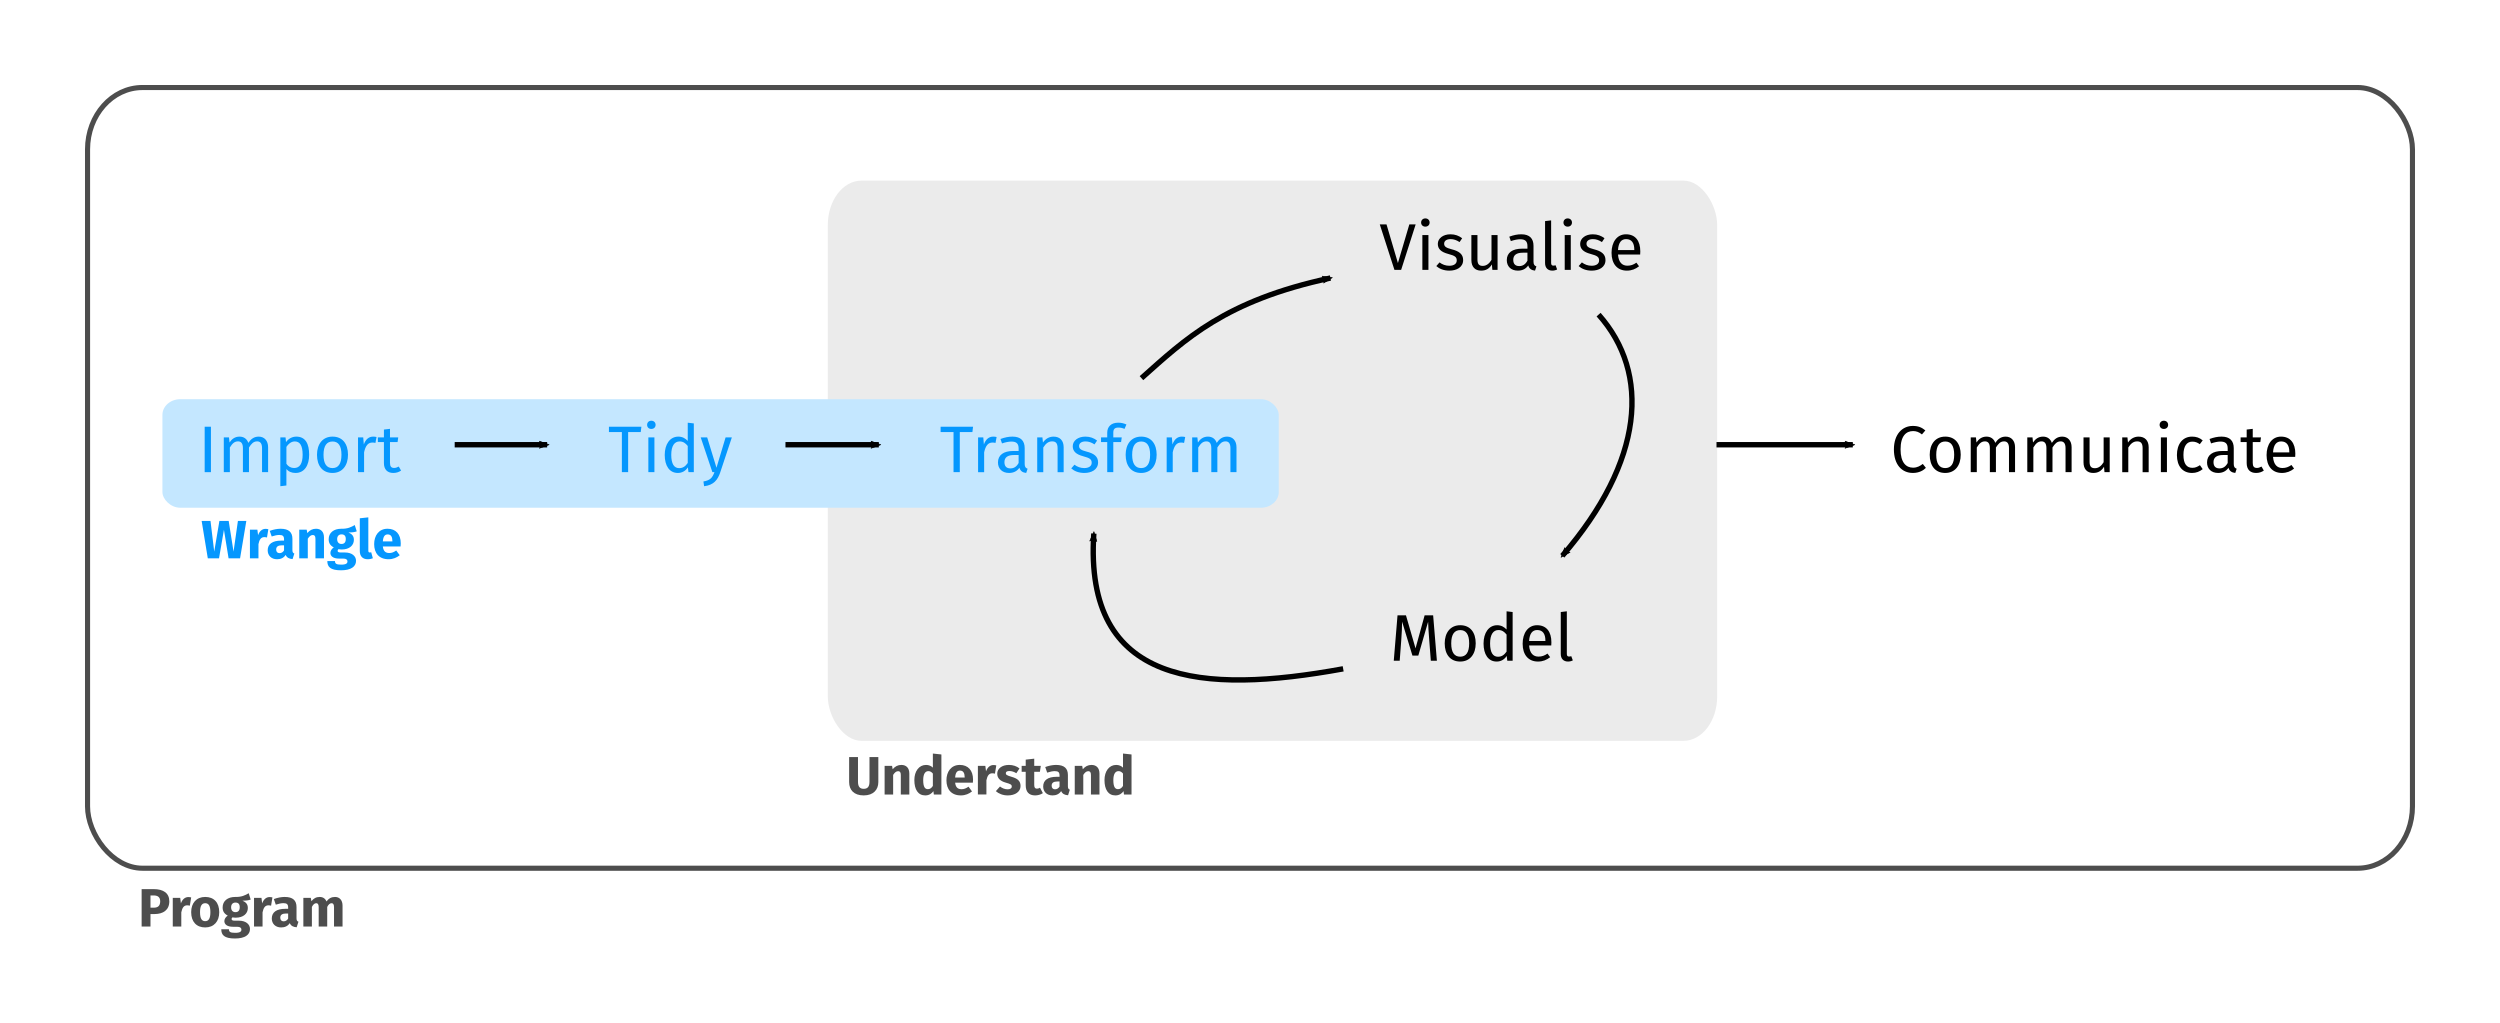 <?xml version="1.0" encoding="UTF-8" standalone="no"?>
<svg
   xmlns:dc="http://purl.org/dc/elements/1.1/"
   xmlns:cc="http://creativecommons.org/ns#"
   xmlns:rdf="http://www.w3.org/1999/02/22-rdf-syntax-ns#"
   xmlns:svg="http://www.w3.org/2000/svg"
   xmlns="http://www.w3.org/2000/svg"
   viewBox="0 0 555.929 227.427"
   height="60.173mm"
   width="147.09mm"
   id="svg2"
   version="1.1">
  <defs
     id="defs6">
    <marker
       style="overflow:visible"
       id="marker8276"
       refX="0"
       refY="0"
       orient="auto">
      <path
         transform="scale(-0.6)"
         d="M 8.719,4.034 -2.207,0.016 8.719,-4.002 c -1.745,2.372 -1.735,5.617 -6e-7,8.035 z"
         style="fill:#000000;fill-opacity:1;fill-rule:evenodd;stroke:#000000;stroke-width:0.625;stroke-linejoin:round;stroke-opacity:1"
         id="path8274" />
    </marker>
    <marker
       style="overflow:visible"
       id="marker7064"
       refX="0"
       refY="0"
       orient="auto">
      <path
         transform="scale(-0.6)"
         d="M 8.719,4.034 -2.207,0.016 8.719,-4.002 c -1.745,2.372 -1.735,5.617 -6e-7,8.035 z"
         style="fill:#000000;fill-opacity:1;fill-rule:evenodd;stroke:#000000;stroke-width:0.625;stroke-linejoin:round;stroke-opacity:1"
         id="path7062" />
    </marker>
    <marker
       style="overflow:visible"
       id="marker5888"
       refX="0"
       refY="0"
       orient="auto">
      <path
         transform="scale(-0.6)"
         d="M 8.719,4.034 -2.207,0.016 8.719,-4.002 c -1.745,2.372 -1.735,5.617 -6e-7,8.035 z"
         style="fill:#000000;fill-opacity:1;fill-rule:evenodd;stroke:#000000;stroke-width:0.625;stroke-linejoin:round;stroke-opacity:1"
         id="path5886" />
    </marker>
    <marker
       style="overflow:visible"
       id="marker5845"
       refX="0"
       refY="0"
       orient="auto">
      <path
         transform="scale(-0.6)"
         d="M 8.719,4.034 -2.207,0.016 8.719,-4.002 c -1.745,2.372 -1.735,5.617 -6e-7,8.035 z"
         style="fill:#000000;fill-opacity:1;fill-rule:evenodd;stroke:#000000;stroke-width:0.625;stroke-linejoin:round;stroke-opacity:1"
         id="path5843" />
    </marker>
    <marker
       style="overflow:visible"
       id="marker5115"
       refX="0"
       refY="0"
       orient="auto">
      <path
         transform="scale(-0.6)"
         d="M 8.719,4.034 -2.207,0.016 8.719,-4.002 c -1.745,2.372 -1.735,5.617 -6e-7,8.035 z"
         style="fill:#000000;fill-opacity:1;fill-rule:evenodd;stroke:#000000;stroke-width:0.625;stroke-linejoin:round;stroke-opacity:1"
         id="path5113" />
    </marker>
    <marker
       orient="auto"
       refY="0"
       refX="0"
       id="marker4863"
       style="overflow:visible">
      <path
         id="path4861"
         style="fill:#000000;fill-opacity:1;fill-rule:evenodd;stroke:#000000;stroke-width:0.625;stroke-linejoin:round;stroke-opacity:1"
         d="M 8.719,4.034 -2.207,0.016 8.719,-4.002 c -1.745,2.372 -1.735,5.617 -6e-7,8.035 z"
         transform="scale(-0.6)" />
    </marker>
    <marker
       style="overflow:visible"
       id="Arrow2Mend"
       refX="0"
       refY="0"
       orient="auto">
      <path
         transform="scale(-0.6)"
         d="M 8.719,4.034 -2.207,0.016 8.719,-4.002 c -1.745,2.372 -1.735,5.617 -6e-7,8.035 z"
         style="fill:#000000;fill-opacity:1;fill-rule:evenodd;stroke:#000000;stroke-width:0.625;stroke-linejoin:round;stroke-opacity:1"
         id="path4604" />
    </marker>
  </defs>
  <rect
     style="fill:#ebebeb;fill-opacity:1;stroke:none;stroke-width:0.594;stroke-miterlimit:4;stroke-dasharray:none;paint-order:stroke markers fill"
     id="rect4539"
     width="197.771"
     height="124.58"
     x="184.08"
     y="40.164"
     rx="7.498"
     ry="9.871" />
  <rect
     style="fill:#c4e7ff;fill-opacity:1;stroke:none;stroke-width:0.293;stroke-miterlimit:4;stroke-dasharray:none;paint-order:stroke markers fill"
     id="rect894"
     width="248.241"
     height="24.138"
     x="36.116"
     y="88.77"
     rx="3.971"
     ry="3.488" />
  <rect
     ry="13.756"
     rx="12.201"
     y="19.465"
     x="19.465"
     height="173.605"
     width="517"
     id="rect4537"
     style="fill:none;fill-opacity:1;stroke:#4d4d4d;stroke-width:1.134;stroke-miterlimit:4;stroke-dasharray:none;paint-order:stroke markers fill" />
  <g
     id="text4571"
     style="font-style:normal;font-weight:normal;font-size:40px;line-height:1.25;font-family:sans-serif;letter-spacing:0px;word-spacing:0px;fill:#4d4d4d;fill-opacity:1;stroke:none"
     aria-label="Program">
    <path
       id="path48"
       style="font-style:normal;font-variant:normal;font-weight:bold;font-stretch:normal;font-size:12px;font-family:'Fira Sans';-inkscape-font-specification:'Fira Sans Bold';fill:#4d4d4d"
       d="m 34.18,197.717 h -2.688 v 8.316 h 1.968 v -2.772 h 0.9 c 1.92,0 3.288,-0.9 3.288,-2.832 0,-1.824 -1.32,-2.712 -3.468,-2.712 z m 0.012,4.128 h -0.732 v -2.724 h 0.696 c 0.972,0 1.464,0.42 1.464,1.308 0,1.044 -0.54,1.416 -1.428,1.416 z" />
    <path
       id="path50"
       style="font-style:normal;font-variant:normal;font-weight:bold;font-stretch:normal;font-size:12px;font-family:'Fira Sans';-inkscape-font-specification:'Fira Sans Bold';fill:#4d4d4d"
       d="m 41.873,199.481 c -0.732,0 -1.356,0.528 -1.644,1.416 l -0.156,-1.236 h -1.656 v 6.372 h 1.896 v -3.156 c 0.204,-0.972 0.528,-1.56 1.32,-1.56 0.216,0 0.372,0.036 0.576,0.084 l 0.3,-1.836 c -0.204,-0.06 -0.396,-0.084 -0.636,-0.084 z" />
    <path
       id="path52"
       style="font-style:normal;font-variant:normal;font-weight:bold;font-stretch:normal;font-size:12px;font-family:'Fira Sans';-inkscape-font-specification:'Fira Sans Bold';fill:#4d4d4d"
       d="m 45.63,199.457 c -1.944,0 -3.12,1.344 -3.12,3.384 0,2.148 1.188,3.396 3.12,3.396 1.944,0 3.12,-1.344 3.12,-3.384 0,-2.148 -1.176,-3.396 -3.12,-3.396 z m 0,1.392 c 0.768,0 1.152,0.588 1.152,2.004 0,1.38 -0.384,1.992 -1.152,1.992 -0.768,0 -1.152,-0.588 -1.152,-2.004 0,-1.38 0.384,-1.992 1.152,-1.992 z" />
    <path
       id="path54"
       style="font-style:normal;font-variant:normal;font-weight:bold;font-stretch:normal;font-size:12px;font-family:'Fira Sans';-inkscape-font-specification:'Fira Sans Bold';fill:#4d4d4d"
       d="m 55.302,198.629 c -0.768,0.456 -1.584,0.864 -3,0.828 -1.668,0 -2.796,0.888 -2.796,2.328 0,0.828 0.324,1.392 1.14,1.824 -0.456,0.288 -0.756,0.756 -0.756,1.224 0,0.684 0.564,1.26 1.956,1.26 h 0.924 c 0.636,0 0.912,0.252 0.912,0.624 0,0.408 -0.264,0.72 -1.38,0.72 -1.152,0 -1.392,-0.24 -1.392,-0.792 h -1.704 c 0,1.26 0.636,2.052 3.048,2.052 2.184,0 3.336,-0.804 3.336,-2.112 0,-1.068 -0.948,-1.848 -2.436,-1.848 h -0.96 c -0.612,0 -0.696,-0.192 -0.696,-0.384 0,-0.144 0.072,-0.288 0.204,-0.36 0.228,0.048 0.468,0.072 0.732,0.072 1.656,0 2.676,-0.9 2.676,-2.136 0,-0.828 -0.396,-1.296 -1.2,-1.644 0.804,0 1.392,-0.072 1.836,-0.252 z m -2.952,2.076 c 0.636,0 0.96,0.324 0.96,1.032 0,0.732 -0.336,1.104 -0.96,1.104 -0.576,0 -0.96,-0.384 -0.96,-1.08 0,-0.66 0.372,-1.056 0.96,-1.056 z" />
    <path
       id="path56"
       style="font-style:normal;font-variant:normal;font-weight:bold;font-stretch:normal;font-size:12px;font-family:'Fira Sans';-inkscape-font-specification:'Fira Sans Bold';fill:#4d4d4d"
       d="m 59.943,199.481 c -0.732,0 -1.356,0.528 -1.644,1.416 l -0.156,-1.236 h -1.656 v 6.372 h 1.896 v -3.156 c 0.204,-0.972 0.528,-1.56 1.32,-1.56 0.216,0 0.372,0.036 0.576,0.084 l 0.3,-1.836 c -0.204,-0.06 -0.396,-0.084 -0.636,-0.084 z" />
    <path
       id="path58"
       style="font-style:normal;font-variant:normal;font-weight:bold;font-stretch:normal;font-size:12px;font-family:'Fira Sans';-inkscape-font-specification:'Fira Sans Bold';fill:#4d4d4d"
       d="m 65.934,204.185 v -2.472 c 0,-1.476 -0.792,-2.256 -2.64,-2.256 -0.72,0 -1.596,0.168 -2.4,0.468 l 0.432,1.248 c 0.636,-0.216 1.26,-0.336 1.668,-0.336 0.78,0 1.08,0.228 1.08,0.984 v 0.276 h -0.648 c -1.932,0 -2.988,0.756 -2.988,2.148 0,1.164 0.804,1.992 2.076,1.992 0.756,0 1.464,-0.252 1.92,-0.96 0.288,0.636 0.78,0.864 1.536,0.924 l 0.396,-1.236 c -0.3,-0.108 -0.432,-0.288 -0.432,-0.78 z m -2.868,0.696 c -0.468,0 -0.744,-0.3 -0.744,-0.804 0,-0.636 0.42,-0.936 1.284,-0.936 h 0.468 v 1.128 c -0.228,0.384 -0.564,0.612 -1.008,0.612 z" />
    <path
       id="path60"
       style="font-style:normal;font-variant:normal;font-weight:bold;font-stretch:normal;font-size:12px;font-family:'Fira Sans';-inkscape-font-specification:'Fira Sans Bold';fill:#4d4d4d"
       d="m 74.5,199.457 c -0.816,0 -1.404,0.336 -1.908,1.008 -0.24,-0.648 -0.792,-1.008 -1.5,-1.008 -0.78,0 -1.356,0.324 -1.848,0.948 l -0.132,-0.744 h -1.656 v 6.372 h 1.896 v -4.356 c 0.276,-0.528 0.576,-0.828 0.972,-0.828 0.288,0 0.54,0.18 0.54,0.852 v 4.332 h 1.896 v -4.356 c 0.276,-0.528 0.564,-0.828 0.972,-0.828 0.288,0 0.54,0.18 0.54,0.852 v 4.332 h 1.896 v -4.656 c 0,-1.212 -0.684,-1.92 -1.668,-1.92 z" />
  </g>
  <path
     id="path5111"
     d="m 381.703,98.897 h 30.311"
     style="fill:none;stroke:#000000;stroke-width:1.2;stroke-linecap:butt;stroke-linejoin:miter;stroke-miterlimit:4;stroke-dasharray:none;stroke-opacity:1;marker-end:url(#marker5115)" />
  <g
     id="text4555"
     style="font-style:normal;font-weight:normal;font-size:40px;line-height:1.25;font-family:sans-serif;letter-spacing:0px;word-spacing:0px;fill:#000000;fill-opacity:1;stroke:none"
     aria-label="Visualise">
    <path
       id="path63"
       style="font-style:normal;font-variant:normal;font-weight:normal;font-stretch:normal;font-size:14.667px;font-family:'Fira Sans';-inkscape-font-specification:'Fira Sans'"
       d="m 314.804,49.902 h -1.408 l -2.537,8.595 -2.537,-8.595 h -1.496 l 3.256,10.105 h 1.496 z" />
    <path
       id="path65"
       style="font-style:normal;font-variant:normal;font-weight:normal;font-stretch:normal;font-size:14.667px;font-family:'Fira Sans';-inkscape-font-specification:'Fira Sans'"
       d="m 316.955,48.567 c -0.557,0 -0.939,0.396 -0.939,0.924 0,0.513 0.381,0.909 0.939,0.909 0.572,0 0.953,-0.396 0.953,-0.909 0,-0.528 -0.381,-0.924 -0.953,-0.924 z m 0.689,3.711 h -1.349 v 7.729 h 1.349 z" />
    <path
       id="path67"
       style="font-style:normal;font-variant:normal;font-weight:normal;font-stretch:normal;font-size:14.667px;font-family:'Fira Sans';-inkscape-font-specification:'Fira Sans'"
       d="m 322.517,52.102 c -1.599,0 -2.787,0.895 -2.787,2.127 0,1.085 0.66,1.804 2.332,2.244 1.496,0.396 1.877,0.689 1.877,1.452 0,0.733 -0.645,1.173 -1.657,1.173 -0.836,0 -1.555,-0.279 -2.171,-0.748 l -0.719,0.821 c 0.675,0.587 1.613,1.012 2.919,1.012 1.569,0 3.051,-0.733 3.051,-2.347 0,-1.349 -0.939,-1.995 -2.567,-2.405 -1.247,-0.323 -1.657,-0.616 -1.657,-1.247 0,-0.616 0.543,-1.012 1.423,-1.012 0.719,0 1.32,0.22 2.009,0.66 l 0.572,-0.851 c -0.733,-0.557 -1.54,-0.88 -2.625,-0.88 z" />
    <path
       id="path69"
       style="font-style:normal;font-variant:normal;font-weight:normal;font-stretch:normal;font-size:14.667px;font-family:'Fira Sans';-inkscape-font-specification:'Fira Sans'"
       d="m 333.016,52.278 h -1.349 v 5.515 c -0.469,0.777 -1.1,1.335 -1.936,1.335 -0.836,0 -1.188,-0.396 -1.188,-1.452 v -5.397 h -1.349 v 5.544 c 0,1.511 0.807,2.361 2.156,2.361 1.1,0 1.819,-0.44 2.405,-1.379 l 0.103,1.203 h 1.159 z" />
    <path
       id="path71"
       style="font-style:normal;font-variant:normal;font-weight:normal;font-stretch:normal;font-size:14.667px;font-family:'Fira Sans';-inkscape-font-specification:'Fira Sans'"
       d="m 341.009,58.203 v -3.535 c 0,-1.613 -0.851,-2.567 -2.713,-2.567 -0.865,0 -1.716,0.176 -2.669,0.528 l 0.337,0.983 c 0.792,-0.264 1.511,-0.411 2.083,-0.411 1.071,0 1.613,0.411 1.613,1.525 v 0.572 h -1.188 c -2.156,0 -3.403,0.895 -3.403,2.552 0,1.379 0.924,2.332 2.464,2.332 0.939,0 1.76,-0.352 2.303,-1.159 0.235,0.763 0.733,1.071 1.511,1.159 l 0.308,-0.939 c -0.396,-0.147 -0.645,-0.367 -0.645,-1.041 z m -3.168,0.968 c -0.88,0 -1.335,-0.484 -1.335,-1.393 0,-1.056 0.719,-1.584 2.141,-1.584 h 1.012 v 1.775 c -0.44,0.807 -1.027,1.203 -1.819,1.203 z" />
    <path
       id="path73"
       style="font-style:normal;font-variant:normal;font-weight:normal;font-stretch:normal;font-size:14.667px;font-family:'Fira Sans';-inkscape-font-specification:'Fira Sans'"
       d="m 345.192,60.183 c 0.396,0 0.777,-0.103 1.071,-0.264 l -0.352,-0.939 c -0.147,0.059 -0.308,0.088 -0.499,0.088 -0.352,0 -0.484,-0.205 -0.484,-0.616 v -9.445 l -1.349,0.161 v 9.313 c 0,1.1 0.631,1.701 1.613,1.701 z" />
    <path
       id="path75"
       style="font-style:normal;font-variant:normal;font-weight:normal;font-stretch:normal;font-size:14.667px;font-family:'Fira Sans';-inkscape-font-specification:'Fira Sans'"
       d="m 348.609,48.567 c -0.557,0 -0.939,0.396 -0.939,0.924 0,0.513 0.381,0.909 0.939,0.909 0.572,0 0.953,-0.396 0.953,-0.909 0,-0.528 -0.381,-0.924 -0.953,-0.924 z m 0.689,3.711 h -1.349 v 7.729 h 1.349 z" />
    <path
       id="path77"
       style="font-style:normal;font-variant:normal;font-weight:normal;font-stretch:normal;font-size:14.667px;font-family:'Fira Sans';-inkscape-font-specification:'Fira Sans'"
       d="m 354.171,52.102 c -1.599,0 -2.787,0.895 -2.787,2.127 0,1.085 0.66,1.804 2.332,2.244 1.496,0.396 1.877,0.689 1.877,1.452 0,0.733 -0.645,1.173 -1.657,1.173 -0.836,0 -1.555,-0.279 -2.171,-0.748 l -0.719,0.821 c 0.675,0.587 1.613,1.012 2.919,1.012 1.569,0 3.051,-0.733 3.051,-2.347 0,-1.349 -0.939,-1.995 -2.567,-2.405 -1.247,-0.323 -1.657,-0.616 -1.657,-1.247 0,-0.616 0.543,-1.012 1.423,-1.012 0.719,0 1.32,0.22 2.009,0.66 l 0.572,-0.851 c -0.733,-0.557 -1.54,-0.88 -2.625,-0.88 z" />
    <path
       id="path79"
       style="font-style:normal;font-variant:normal;font-weight:normal;font-stretch:normal;font-size:14.667px;font-family:'Fira Sans';-inkscape-font-specification:'Fira Sans'"
       d="m 364.757,55.915 c 0,-2.361 -1.1,-3.813 -3.183,-3.813 -1.995,0 -3.212,1.716 -3.212,4.121 0,2.449 1.261,3.96 3.417,3.96 1.071,0 1.936,-0.367 2.699,-0.968 l -0.587,-0.807 c -0.675,0.469 -1.247,0.675 -2.009,0.675 -1.115,0 -1.951,-0.689 -2.083,-2.479 h 4.928 c 0.015,-0.176 0.029,-0.425 0.029,-0.689 z m -1.335,-0.308 h -3.623 c 0.103,-1.716 0.777,-2.435 1.804,-2.435 1.217,0 1.819,0.836 1.819,2.347 z" />
  </g>
  <g
     id="text4559"
     style="font-style:normal;font-weight:normal;font-size:40px;line-height:1.25;font-family:sans-serif;letter-spacing:0px;word-spacing:0px;fill:#000000;fill-opacity:1;stroke:none"
     aria-label="Model">
    <path
       id="path82"
       style="font-style:normal;font-variant:normal;font-weight:normal;font-stretch:normal;font-size:14.667px;font-family:'Fira Sans';-inkscape-font-specification:'Fira Sans'"
       d="m 318.69,136.831 h -1.892 l -2.024,7.348 -2.127,-7.348 h -1.877 l -0.836,10.105 h 1.32 l 0.337,-4.459 c 0.117,-1.481 0.191,-3.051 0.191,-4.239 l 2.303,7.553 h 1.305 l 2.185,-7.539 c 0.015,0.836 0.117,2.537 0.249,4.121 l 0.352,4.561 h 1.349 z" />
    <path
       id="path84"
       style="font-style:normal;font-variant:normal;font-weight:normal;font-stretch:normal;font-size:14.667px;font-family:'Fira Sans';-inkscape-font-specification:'Fira Sans'"
       d="m 324.723,139.031 c -2.2,0 -3.461,1.657 -3.461,4.048 0,2.449 1.247,4.033 3.447,4.033 2.185,0 3.447,-1.657 3.447,-4.048 0,-2.449 -1.232,-4.033 -3.432,-4.033 z m 0,1.085 c 1.276,0 1.98,0.939 1.98,2.948 0,2.024 -0.704,2.963 -1.995,2.963 -1.291,0 -1.995,-0.939 -1.995,-2.948 0,-2.024 0.719,-2.963 2.009,-2.963 z" />
    <path
       id="path86"
       style="font-style:normal;font-variant:normal;font-weight:normal;font-stretch:normal;font-size:14.667px;font-family:'Fira Sans';-inkscape-font-specification:'Fira Sans'"
       d="m 335.019,135.937 v 4.048 c -0.513,-0.543 -1.173,-0.953 -2.083,-0.953 -1.892,0 -3.036,1.716 -3.036,4.077 0,2.405 1.041,4.004 2.919,4.004 0.953,0 1.731,-0.469 2.229,-1.247 l 0.132,1.071 h 1.188 v -10.839 z m -1.907,10.105 c -1.115,0 -1.76,-0.924 -1.76,-2.963 0,-2.009 0.719,-2.977 1.877,-2.977 0.763,0 1.305,0.396 1.789,1.012 v 3.784 c -0.513,0.719 -1.041,1.144 -1.907,1.144 z" />
    <path
       id="path88"
       style="font-style:normal;font-variant:normal;font-weight:normal;font-stretch:normal;font-size:14.667px;font-family:'Fira Sans';-inkscape-font-specification:'Fira Sans'"
       d="m 344.988,142.845 c 0,-2.361 -1.1,-3.813 -3.183,-3.813 -1.995,0 -3.212,1.716 -3.212,4.121 0,2.449 1.261,3.96 3.417,3.96 1.071,0 1.936,-0.367 2.699,-0.968 l -0.587,-0.807 c -0.675,0.469 -1.247,0.675 -2.009,0.675 -1.115,0 -1.951,-0.689 -2.083,-2.479 h 4.928 c 0.015,-0.176 0.029,-0.425 0.029,-0.689 z m -1.335,-0.308 h -3.623 c 0.103,-1.716 0.777,-2.435 1.804,-2.435 1.217,0 1.819,0.836 1.819,2.347 z" />
    <path
       id="path90"
       style="font-style:normal;font-variant:normal;font-weight:normal;font-stretch:normal;font-size:14.667px;font-family:'Fira Sans';-inkscape-font-specification:'Fira Sans'"
       d="m 348.682,147.113 c 0.396,0 0.777,-0.103 1.071,-0.264 l -0.352,-0.939 c -0.147,0.059 -0.308,0.088 -0.499,0.088 -0.352,0 -0.484,-0.205 -0.484,-0.616 v -9.445 l -1.349,0.161 v 9.313 c 0,1.1 0.631,1.701 1.613,1.701 z" />
  </g>
  <g
     id="text4563"
     style="font-style:normal;font-weight:normal;font-size:40px;line-height:1.25;font-family:sans-serif;letter-spacing:0px;word-spacing:0px;fill:#000000;fill-opacity:1;stroke:none"
     aria-label="Communicate">
    <path
       id="path93"
       style="font-style:normal;font-variant:normal;font-weight:normal;font-stretch:normal;font-size:14.667px;font-family:'Fira Sans';-inkscape-font-specification:'Fira Sans'"
       d="m 425.346,94.716 c -2.288,0 -4.195,1.804 -4.195,5.221 0,3.403 1.775,5.236 4.224,5.236 1.364,0 2.332,-0.557 2.889,-1.129 l -0.689,-0.88 c -0.572,0.425 -1.203,0.836 -2.156,0.836 -1.569,0 -2.787,-1.144 -2.787,-4.063 0,-3.051 1.276,-4.077 2.801,-4.077 0.704,0 1.32,0.235 1.951,0.748 l 0.763,-0.895 c -0.807,-0.645 -1.525,-0.997 -2.801,-0.997 z" />
    <path
       id="path95"
       style="font-style:normal;font-variant:normal;font-weight:normal;font-stretch:normal;font-size:14.667px;font-family:'Fira Sans';-inkscape-font-specification:'Fira Sans'"
       d="m 432.577,97.092 c -2.2,0 -3.461,1.657 -3.461,4.048 0,2.449 1.247,4.033 3.447,4.033 2.185,0 3.447,-1.657 3.447,-4.048 0,-2.449 -1.232,-4.033 -3.432,-4.033 z m 0,1.085 c 1.276,0 1.98,0.939 1.98,2.948 0,2.024 -0.704,2.963 -1.995,2.963 -1.291,0 -1.995,-0.939 -1.995,-2.948 0,-2.024 0.719,-2.963 2.009,-2.963 z" />
    <path
       id="path97"
       style="font-style:normal;font-variant:normal;font-weight:normal;font-stretch:normal;font-size:14.667px;font-family:'Fira Sans';-inkscape-font-specification:'Fira Sans'"
       d="m 445.996,97.092 c -1.041,0 -1.745,0.557 -2.303,1.393 -0.293,-0.88 -0.997,-1.393 -1.951,-1.393 -1.012,0 -1.716,0.528 -2.229,1.305 l -0.117,-1.129 h -1.159 v 7.729 h 1.349 v -5.485 c 0.513,-0.821 0.983,-1.364 1.819,-1.364 0.587,0 1.085,0.337 1.085,1.496 v 5.353 h 1.349 v -5.485 c 0.528,-0.821 0.983,-1.364 1.819,-1.364 0.587,0 1.085,0.337 1.085,1.496 v 5.353 h 1.349 v -5.544 c 0,-1.452 -0.836,-2.361 -2.097,-2.361 z" />
    <path
       id="path99"
       style="font-style:normal;font-variant:normal;font-weight:normal;font-stretch:normal;font-size:14.667px;font-family:'Fira Sans';-inkscape-font-specification:'Fira Sans'"
       d="m 458.572,97.092 c -1.041,0 -1.745,0.557 -2.303,1.393 -0.293,-0.88 -0.997,-1.393 -1.951,-1.393 -1.012,0 -1.716,0.528 -2.229,1.305 L 451.972,97.268 h -1.159 v 7.729 h 1.349 v -5.485 c 0.513,-0.821 0.983,-1.364 1.819,-1.364 0.587,0 1.085,0.337 1.085,1.496 v 5.353 h 1.349 v -5.485 c 0.528,-0.821 0.983,-1.364 1.819,-1.364 0.587,0 1.085,0.337 1.085,1.496 v 5.353 h 1.349 v -5.544 c 0,-1.452 -0.836,-2.361 -2.097,-2.361 z" />
    <path
       id="path101"
       style="font-style:normal;font-variant:normal;font-weight:normal;font-stretch:normal;font-size:14.667px;font-family:'Fira Sans';-inkscape-font-specification:'Fira Sans'"
       d="m 469.138,97.268 h -1.349 v 5.515 c -0.469,0.777 -1.1,1.335 -1.936,1.335 -0.836,0 -1.188,-0.396 -1.188,-1.452 v -5.397 h -1.349 v 5.544 c 0,1.511 0.807,2.361 2.156,2.361 1.1,0 1.819,-0.44 2.405,-1.379 l 0.103,1.203 h 1.159 z" />
    <path
       id="path103"
       style="font-style:normal;font-variant:normal;font-weight:normal;font-stretch:normal;font-size:14.667px;font-family:'Fira Sans';-inkscape-font-specification:'Fira Sans'"
       d="m 475.563,97.092 c -1.012,0 -1.833,0.528 -2.361,1.32 l -0.117,-1.144 h -1.159 v 7.729 h 1.349 v -5.485 c 0.513,-0.821 1.1,-1.364 1.965,-1.364 0.748,0 1.217,0.337 1.217,1.496 v 5.353 h 1.349 v -5.544 c 0,-1.467 -0.821,-2.361 -2.244,-2.361 z" />
    <path
       id="path105"
       style="font-style:normal;font-variant:normal;font-weight:normal;font-stretch:normal;font-size:14.667px;font-family:'Fira Sans';-inkscape-font-specification:'Fira Sans'"
       d="m 481.179,93.557 c -0.557,0 -0.939,0.396 -0.939,0.924 0,0.513 0.381,0.909 0.939,0.909 0.572,0 0.953,-0.396 0.953,-0.909 0,-0.528 -0.381,-0.924 -0.953,-0.924 z m 0.689,3.711 h -1.349 v 7.729 h 1.349 z" />
    <path
       id="path107"
       style="font-style:normal;font-variant:normal;font-weight:normal;font-stretch:normal;font-size:14.667px;font-family:'Fira Sans';-inkscape-font-specification:'Fira Sans'"
       d="m 487.46,97.092 c -2.097,0 -3.373,1.643 -3.373,4.107 0,2.493 1.291,3.975 3.373,3.975 0.895,0 1.672,-0.293 2.361,-0.851 l -0.616,-0.88 c -0.587,0.381 -1.041,0.587 -1.687,0.587 -1.217,0 -1.98,-0.836 -1.98,-2.86 0,-2.009 0.763,-2.963 1.98,-2.963 0.645,0 1.129,0.191 1.657,0.572 l 0.645,-0.851 c -0.719,-0.601 -1.452,-0.836 -2.361,-0.836 z" />
    <path
       id="path109"
       style="font-style:normal;font-variant:normal;font-weight:normal;font-stretch:normal;font-size:14.667px;font-family:'Fira Sans';-inkscape-font-specification:'Fira Sans'"
       d="m 496.726,103.193 v -3.535 c 0,-1.613 -0.851,-2.567 -2.713,-2.567 -0.865,0 -1.716,0.176 -2.669,0.528 l 0.337,0.983 c 0.792,-0.264 1.511,-0.411 2.083,-0.411 1.071,0 1.613,0.411 1.613,1.525 v 0.572 h -1.188 c -2.156,0 -3.403,0.895 -3.403,2.552 0,1.379 0.924,2.332 2.464,2.332 0.939,0 1.76,-0.352 2.303,-1.159 0.235,0.763 0.733,1.071 1.511,1.159 l 0.308,-0.939 c -0.396,-0.147 -0.645,-0.367 -0.645,-1.041 z m -3.168,0.968 c -0.88,0 -1.335,-0.484 -1.335,-1.393 0,-1.056 0.719,-1.584 2.141,-1.584 h 1.012 v 1.775 c -0.44,0.807 -1.027,1.203 -1.819,1.203 z" />
    <path
       id="path111"
       style="font-style:normal;font-variant:normal;font-weight:normal;font-stretch:normal;font-size:14.667px;font-family:'Fira Sans';-inkscape-font-specification:'Fira Sans'"
       d="m 502.899,103.75 c -0.381,0.205 -0.689,0.308 -1.027,0.308 -0.675,0 -0.924,-0.367 -0.924,-1.144 v -4.605 h 1.687 l 0.147,-1.041 h -1.833 v -1.907 l -1.349,0.161 v 1.745 h -1.349 v 1.041 h 1.349 v 4.664 c 0,1.437 0.777,2.2 2.083,2.2 0.66,0 1.217,-0.176 1.731,-0.528 z" />
    <path
       id="path113"
       style="font-style:normal;font-variant:normal;font-weight:normal;font-stretch:normal;font-size:14.667px;font-family:'Fira Sans';-inkscape-font-specification:'Fira Sans'"
       d="m 510.419,100.905 c 0,-2.361 -1.1,-3.813 -3.183,-3.813 -1.995,0 -3.212,1.716 -3.212,4.121 0,2.449 1.261,3.96 3.417,3.96 1.071,0 1.936,-0.367 2.699,-0.968 l -0.587,-0.807 c -0.675,0.469 -1.247,0.675 -2.009,0.675 -1.115,0 -1.951,-0.689 -2.083,-2.479 h 4.928 c 0.015,-0.176 0.029,-0.425 0.029,-0.689 z m -1.335,-0.308 h -3.623 c 0.103,-1.716 0.777,-2.435 1.804,-2.435 1.217,0 1.819,0.836 1.819,2.347 z" />
  </g>
  <g
     id="text4567"
     style="font-style:normal;font-weight:normal;font-size:40px;line-height:1.25;font-family:sans-serif;letter-spacing:0px;word-spacing:0px;fill:#4d4d4d;fill-opacity:1;stroke:none"
     aria-label="Understand">
    <path
       id="path116"
       style="font-style:normal;font-variant:normal;font-weight:bold;font-stretch:normal;font-size:12px;font-family:'Fira Sans';-inkscape-font-specification:'Fira Sans Bold';fill:#4d4d4d"
       d="m 195.315,168.359 h -1.968 v 5.472 c 0,1.068 -0.384,1.584 -1.284,1.584 -0.888,0 -1.272,-0.516 -1.272,-1.584 v -5.472 h -1.968 v 5.556 c 0,1.752 1.068,2.964 3.24,2.964 2.172,0 3.252,-1.284 3.252,-2.964 z" />
    <path
       id="path118"
       style="font-style:normal;font-variant:normal;font-weight:bold;font-stretch:normal;font-size:12px;font-family:'Fira Sans';-inkscape-font-specification:'Fira Sans Bold';fill:#4d4d4d"
       d="m 200.444,170.099 c -0.792,0 -1.404,0.324 -1.944,0.96 l -0.132,-0.756 h -1.656 v 6.372 h 1.896 v -4.356 c 0.336,-0.528 0.684,-0.828 1.104,-0.828 0.372,0 0.6,0.18 0.6,0.852 v 4.332 h 1.896 v -4.656 c 0,-1.212 -0.66,-1.92 -1.764,-1.92 z" />
    <path
       id="path120"
       style="font-style:normal;font-variant:normal;font-weight:bold;font-stretch:normal;font-size:12px;font-family:'Fira Sans';-inkscape-font-specification:'Fira Sans Bold';fill:#4d4d4d"
       d="m 207.442,167.567 v 3.132 c -0.372,-0.372 -0.888,-0.6 -1.512,-0.6 -1.572,0 -2.604,1.404 -2.604,3.372 0,2.064 0.804,3.408 2.424,3.408 0.864,0 1.44,-0.42 1.812,-0.948 l 0.096,0.744 h 1.68 v -8.904 z m -1.104,7.92 c -0.612,0 -1.044,-0.42 -1.044,-2.004 0,-1.428 0.48,-2.004 1.152,-2.004 0.42,0 0.708,0.204 0.996,0.54 v 2.748 c -0.3,0.48 -0.648,0.72 -1.104,0.72 z" />
    <path
       id="path122"
       style="font-style:normal;font-variant:normal;font-weight:bold;font-stretch:normal;font-size:12px;font-family:'Fira Sans';-inkscape-font-specification:'Fira Sans Bold';fill:#4d4d4d"
       d="m 216.377,173.363 c 0,-2.064 -1.116,-3.264 -2.94,-3.264 -1.932,0 -2.976,1.512 -2.976,3.42 0,1.992 1.08,3.36 3.204,3.36 1.032,0 1.848,-0.384 2.484,-0.888 l -0.78,-1.056 c -0.552,0.384 -1.008,0.564 -1.524,0.564 -0.78,0 -1.32,-0.312 -1.452,-1.452 h 3.948 c 0.024,-0.192 0.036,-0.48 0.036,-0.684 z m -1.86,-0.456 h -2.124 c 0.084,-1.14 0.456,-1.548 1.092,-1.548 0.756,0 1.02,0.6 1.032,1.464 z" />
    <path
       id="path124"
       style="font-style:normal;font-variant:normal;font-weight:bold;font-stretch:normal;font-size:12px;font-family:'Fira Sans';-inkscape-font-specification:'Fira Sans Bold';fill:#4d4d4d"
       d="m 220.91,170.123 c -0.732,0 -1.356,0.528 -1.644,1.416 l -0.156,-1.236 h -1.656 v 6.372 h 1.896 v -3.156 c 0.204,-0.972 0.528,-1.56 1.32,-1.56 0.216,0 0.372,0.036 0.576,0.084 l 0.3,-1.836 c -0.204,-0.06 -0.396,-0.084 -0.636,-0.084 z" />
    <path
       id="path126"
       style="font-style:normal;font-variant:normal;font-weight:bold;font-stretch:normal;font-size:12px;font-family:'Fira Sans';-inkscape-font-specification:'Fira Sans Bold';fill:#4d4d4d"
       d="m 224.362,170.099 c -1.608,0 -2.604,0.852 -2.604,1.944 0,0.984 0.624,1.632 1.884,1.992 1.152,0.324 1.344,0.456 1.344,0.888 0,0.384 -0.348,0.6 -0.924,0.6 -0.624,0 -1.212,-0.252 -1.692,-0.624 l -0.924,1.032 c 0.624,0.564 1.56,0.948 2.664,0.948 1.584,0 2.832,-0.78 2.832,-2.1 0,-1.14 -0.708,-1.668 -1.968,-2.028 -1.14,-0.336 -1.308,-0.48 -1.308,-0.816 0,-0.288 0.252,-0.48 0.768,-0.48 0.552,0 1.08,0.18 1.572,0.492 l 0.696,-1.068 c -0.588,-0.48 -1.416,-0.78 -2.34,-0.78 z" />
    <path
       id="path128"
       style="font-style:normal;font-variant:normal;font-weight:bold;font-stretch:normal;font-size:12px;font-family:'Fira Sans';-inkscape-font-specification:'Fira Sans Bold';fill:#4d4d4d"
       d="m 231.267,175.175 c -0.252,0.144 -0.468,0.204 -0.684,0.204 -0.396,0 -0.6,-0.216 -0.6,-0.828 v -2.928 h 1.26 l 0.204,-1.32 h -1.464 v -1.596 l -1.896,0.216 v 1.38 h -0.9 v 1.32 h 0.9 v 2.952 c 0,1.5 0.684,2.292 2.088,2.304 0.576,0 1.248,-0.168 1.728,-0.504 z" />
    <path
       id="path130"
       style="font-style:normal;font-variant:normal;font-weight:bold;font-stretch:normal;font-size:12px;font-family:'Fira Sans';-inkscape-font-specification:'Fira Sans Bold';fill:#4d4d4d"
       d="m 237.471,174.827 v -2.472 c 0,-1.476 -0.792,-2.256 -2.64,-2.256 -0.72,0 -1.596,0.168 -2.4,0.468 l 0.432,1.248 c 0.636,-0.216 1.26,-0.336 1.668,-0.336 0.78,0 1.08,0.228 1.08,0.984 v 0.276 h -0.648 c -1.932,0 -2.988,0.756 -2.988,2.148 0,1.164 0.804,1.992 2.076,1.992 0.756,0 1.464,-0.252 1.92,-0.96 0.288,0.636 0.78,0.864 1.536,0.924 l 0.396,-1.236 c -0.3,-0.108 -0.432,-0.288 -0.432,-0.78 z m -2.868,0.696 c -0.468,0 -0.744,-0.3 -0.744,-0.804 0,-0.636 0.42,-0.936 1.284,-0.936 h 0.468 v 1.128 c -0.228,0.384 -0.564,0.612 -1.008,0.612 z" />
    <path
       id="path132"
       style="font-style:normal;font-variant:normal;font-weight:bold;font-stretch:normal;font-size:12px;font-family:'Fira Sans';-inkscape-font-specification:'Fira Sans Bold';fill:#4d4d4d"
       d="m 242.725,170.099 c -0.792,0 -1.404,0.324 -1.944,0.96 l -0.132,-0.756 h -1.656 v 6.372 h 1.896 v -4.356 c 0.336,-0.528 0.684,-0.828 1.104,-0.828 0.372,0 0.6,0.18 0.6,0.852 v 4.332 h 1.896 v -4.656 c 0,-1.212 -0.66,-1.92 -1.764,-1.92 z" />
    <path
       id="path134"
       style="font-style:normal;font-variant:normal;font-weight:bold;font-stretch:normal;font-size:12px;font-family:'Fira Sans';-inkscape-font-specification:'Fira Sans Bold';fill:#4d4d4d"
       d="m 249.723,167.567 v 3.132 c -0.372,-0.372 -0.888,-0.6 -1.512,-0.6 -1.572,0 -2.604,1.404 -2.604,3.372 0,2.064 0.804,3.408 2.424,3.408 0.864,0 1.44,-0.42 1.812,-0.948 l 0.096,0.744 h 1.68 v -8.904 z m -1.104,7.92 c -0.612,0 -1.044,-0.42 -1.044,-2.004 0,-1.428 0.48,-2.004 1.152,-2.004 0.42,0 0.708,0.204 0.996,0.54 v 2.748 c -0.3,0.48 -0.648,0.72 -1.104,0.72 z" />
  </g>
  <path
     id="path5884"
     d="m 253.828,84.09 c 9.751,-8.661 18.494,-17.212 42.027,-22.267"
     style="fill:none;stroke:#000000;stroke-width:1.2;stroke-linecap:butt;stroke-linejoin:miter;stroke-miterlimit:4;stroke-dasharray:none;stroke-opacity:1;marker-end:url(#marker5888)" />
  <path
     id="path7060"
     d="m 298.684,148.729 c -31.299,5.723 -57.674,3.741 -55.451,-30.077"
     style="fill:none;stroke:#000000;stroke-width:1.2;stroke-linecap:butt;stroke-linejoin:miter;stroke-miterlimit:4;stroke-dasharray:none;stroke-opacity:1;marker-end:url(#marker7064)" />
  <path
     id="path8272"
     d="m 355.483,69.963 c 11.592,13.041 10.135,32.526 -8.07,53.638"
     style="fill:none;stroke:#000000;stroke-width:1.2;stroke-linecap:butt;stroke-linejoin:miter;stroke-miterlimit:4;stroke-dasharray:none;stroke-opacity:1;marker-end:url(#marker8276)" />
  <g
     id="g1041">
    <g
       id="text4543"
       style="font-style:normal;font-weight:normal;font-size:40px;line-height:1.25;font-family:sans-serif;letter-spacing:0px;word-spacing:0px;fill:#000000;fill-opacity:1;stroke:none"
       aria-label="Import">
      <path
         id="path137"
         style="font-style:normal;font-variant:normal;font-weight:normal;font-stretch:normal;font-size:14.667px;font-family:'Fira Sans';-inkscape-font-specification:'Fira Sans';fill:#0597fe"
         d="m 46.904,94.892 h -1.393 v 10.105 h 1.393 z" />
      <path
         id="path139"
         style="font-style:normal;font-variant:normal;font-weight:normal;font-stretch:normal;font-size:14.667px;font-family:'Fira Sans';-inkscape-font-specification:'Fira Sans';fill:#0597fe"
         d="m 57.521,97.092 c -1.041,0 -1.745,0.557 -2.303,1.393 -0.293,-0.88 -0.997,-1.393 -1.951,-1.393 -1.012,0 -1.716,0.528 -2.229,1.305 l -0.117,-1.129 h -1.159 v 7.729 h 1.349 v -5.485 c 0.513,-0.821 0.983,-1.364 1.819,-1.364 0.587,0 1.085,0.337 1.085,1.496 v 5.353 h 1.349 v -5.485 c 0.528,-0.821 0.983,-1.364 1.819,-1.364 0.587,0 1.085,0.337 1.085,1.496 v 5.353 h 1.349 v -5.544 c 0,-1.452 -0.836,-2.361 -2.097,-2.361 z" />
      <path
         id="path141"
         style="font-style:normal;font-variant:normal;font-weight:normal;font-stretch:normal;font-size:14.667px;font-family:'Fira Sans';-inkscape-font-specification:'Fira Sans';fill:#0597fe"
         d="m 65.887,97.092 c -0.88,0 -1.716,0.425 -2.288,1.217 l -0.103,-1.041 h -1.159 v 10.853 l 1.349,-0.161 v -3.667 c 0.499,0.601 1.188,0.88 2.024,0.88 1.995,0 3.036,-1.701 3.036,-4.048 0,-2.435 -0.807,-4.033 -2.86,-4.033 z m -0.499,6.981 c -0.704,0 -1.305,-0.337 -1.701,-0.939 v -3.769 c 0.411,-0.616 1.041,-1.203 1.863,-1.203 1.159,0 1.745,0.953 1.745,2.963 0,2.024 -0.675,2.948 -1.907,2.948 z" />
      <path
         id="path143"
         style="font-style:normal;font-variant:normal;font-weight:normal;font-stretch:normal;font-size:14.667px;font-family:'Fira Sans';-inkscape-font-specification:'Fira Sans';fill:#0597fe"
         d="m 73.95,97.092 c -2.2,0 -3.461,1.657 -3.461,4.048 0,2.449 1.247,4.033 3.447,4.033 2.185,0 3.447,-1.657 3.447,-4.048 0,-2.449 -1.232,-4.033 -3.432,-4.033 z m 0,1.085 c 1.276,0 1.98,0.939 1.98,2.948 0,2.024 -0.704,2.963 -1.995,2.963 -1.291,0 -1.995,-0.939 -1.995,-2.948 0,-2.024 0.719,-2.963 2.009,-2.963 z" />
      <path
         id="path145"
         style="font-style:normal;font-variant:normal;font-weight:normal;font-stretch:normal;font-size:14.667px;font-family:'Fira Sans';-inkscape-font-specification:'Fira Sans';fill:#0597fe"
         d="m 82.97,97.092 c -0.939,0 -1.657,0.587 -2.068,1.745 l -0.132,-1.569 H 79.611 v 7.729 h 1.349 v -4.415 c 0.323,-1.481 0.88,-2.171 1.848,-2.171 0.279,0 0.44,0.029 0.675,0.088 l 0.249,-1.32 c -0.235,-0.059 -0.513,-0.088 -0.763,-0.088 z" />
      <path
         id="path147"
         style="font-style:normal;font-variant:normal;font-weight:normal;font-stretch:normal;font-size:14.667px;font-family:'Fira Sans';-inkscape-font-specification:'Fira Sans';fill:#0597fe"
         d="m 88.671,103.75 c -0.381,0.205 -0.689,0.308 -1.027,0.308 -0.675,0 -0.924,-0.367 -0.924,-1.144 v -4.605 h 1.687 l 0.147,-1.041 h -1.833 v -1.907 l -1.349,0.161 v 1.745 h -1.349 v 1.041 h 1.349 v 4.664 c 0,1.437 0.777,2.2 2.083,2.2 0.66,0 1.217,-0.176 1.731,-0.528 z" />
    </g>
    <g
       id="text4547"
       style="font-style:normal;font-weight:normal;font-size:40px;line-height:1.25;font-family:sans-serif;letter-spacing:0px;word-spacing:0px;fill:#000000;fill-opacity:1;stroke:none"
       aria-label="Tidy">
      <path
         id="path150"
         style="font-style:normal;font-variant:normal;font-weight:normal;font-stretch:normal;font-size:14.667px;font-family:'Fira Sans';-inkscape-font-specification:'Fira Sans';fill:#0597fe"
         d="m 142.626,94.892 h -7.216 v 1.188 h 2.875 v 8.917 h 1.393 v -8.917 h 2.801 z" />
      <path
         id="path152"
         style="font-style:normal;font-variant:normal;font-weight:normal;font-stretch:normal;font-size:14.667px;font-family:'Fira Sans';-inkscape-font-specification:'Fira Sans';fill:#0597fe"
         d="m 144.834,93.557 c -0.557,0 -0.939,0.396 -0.939,0.924 0,0.513 0.381,0.909 0.939,0.909 0.572,0 0.953,-0.396 0.953,-0.909 0,-0.528 -0.381,-0.924 -0.953,-0.924 z m 0.689,3.711 h -1.349 v 7.729 h 1.349 z" />
      <path
         id="path154"
         style="font-style:normal;font-variant:normal;font-weight:normal;font-stretch:normal;font-size:14.667px;font-family:'Fira Sans';-inkscape-font-specification:'Fira Sans';fill:#0597fe"
         d="m 152.934,93.997 v 4.048 c -0.513,-0.543 -1.173,-0.953 -2.083,-0.953 -1.892,0 -3.036,1.716 -3.036,4.077 0,2.405 1.041,4.004 2.919,4.004 0.953,0 1.731,-0.469 2.229,-1.247 l 0.132,1.071 h 1.188 V 94.158 Z m -1.907,10.105 c -1.115,0 -1.76,-0.924 -1.76,-2.963 0,-2.009 0.719,-2.977 1.877,-2.977 0.763,0 1.305,0.396 1.789,1.012 v 3.784 c -0.513,0.719 -1.041,1.144 -1.907,1.144 z" />
      <path
         id="path156"
         style="font-style:normal;font-variant:normal;font-weight:normal;font-stretch:normal;font-size:14.667px;font-family:'Fira Sans';-inkscape-font-specification:'Fira Sans';fill:#0597fe"
         d="m 162.741,97.268 h -1.393 l -2.024,6.747 -2.068,-6.747 H 155.818 l 2.596,7.729 h 0.455 c -0.44,1.203 -0.88,1.804 -2.449,2.068 l 0.147,1.056 c 2.141,-0.235 3.051,-1.437 3.593,-3.08 z" />
    </g>
    <g
       id="text4551"
       style="font-style:normal;font-weight:normal;font-size:40px;line-height:1.25;font-family:sans-serif;letter-spacing:0px;word-spacing:0px;fill:#000000;fill-opacity:1;stroke:none"
       aria-label="Transform">
      <path
         id="path159"
         style="font-style:normal;font-variant:normal;font-weight:normal;font-stretch:normal;font-size:14.667px;font-family:'Fira Sans';-inkscape-font-specification:'Fira Sans';fill:#0597fe"
         d="m 216.378,94.892 h -7.216 v 1.188 h 2.875 v 8.917 h 1.393 v -8.917 h 2.801 z" />
      <path
         id="path161"
         style="font-style:normal;font-variant:normal;font-weight:normal;font-stretch:normal;font-size:14.667px;font-family:'Fira Sans';-inkscape-font-specification:'Fira Sans';fill:#0597fe"
         d="m 220.856,97.092 c -0.939,0 -1.657,0.587 -2.068,1.745 l -0.132,-1.569 h -1.159 v 7.729 h 1.349 v -4.415 c 0.323,-1.481 0.88,-2.171 1.848,-2.171 0.279,0 0.44,0.029 0.675,0.088 l 0.249,-1.32 c -0.235,-0.059 -0.513,-0.088 -0.763,-0.088 z" />
      <path
         id="path163"
         style="font-style:normal;font-variant:normal;font-weight:normal;font-stretch:normal;font-size:14.667px;font-family:'Fira Sans';-inkscape-font-specification:'Fira Sans';fill:#0597fe"
         d="m 227.86,103.193 v -3.535 c 0,-1.613 -0.851,-2.567 -2.713,-2.567 -0.865,0 -1.716,0.176 -2.669,0.528 l 0.337,0.983 c 0.792,-0.264 1.511,-0.411 2.083,-0.411 1.071,0 1.613,0.411 1.613,1.525 v 0.572 h -1.188 c -2.156,0 -3.403,0.895 -3.403,2.552 0,1.379 0.924,2.332 2.464,2.332 0.939,0 1.76,-0.352 2.303,-1.159 0.235,0.763 0.733,1.071 1.511,1.159 l 0.308,-0.939 c -0.396,-0.147 -0.645,-0.367 -0.645,-1.041 z m -3.168,0.968 c -0.88,0 -1.335,-0.484 -1.335,-1.393 0,-1.056 0.719,-1.584 2.141,-1.584 h 1.012 v 1.775 c -0.44,0.807 -1.027,1.203 -1.819,1.203 z" />
      <path
         id="path165"
         style="font-style:normal;font-variant:normal;font-weight:normal;font-stretch:normal;font-size:14.667px;font-family:'Fira Sans';-inkscape-font-specification:'Fira Sans';fill:#0597fe"
         d="m 234.283,97.092 c -1.012,0 -1.833,0.528 -2.361,1.32 l -0.117,-1.144 h -1.159 v 7.729 h 1.349 v -5.485 c 0.513,-0.821 1.1,-1.364 1.965,-1.364 0.748,0 1.217,0.337 1.217,1.496 v 5.353 h 1.349 v -5.544 c 0,-1.467 -0.821,-2.361 -2.244,-2.361 z" />
      <path
         id="path167"
         style="font-style:normal;font-variant:normal;font-weight:normal;font-stretch:normal;font-size:14.667px;font-family:'Fira Sans';-inkscape-font-specification:'Fira Sans';fill:#0597fe"
         d="m 241.336,97.092 c -1.599,0 -2.787,0.895 -2.787,2.127 0,1.085 0.66,1.804 2.332,2.244 1.496,0.396 1.877,0.689 1.877,1.452 0,0.733 -0.645,1.173 -1.657,1.173 -0.836,0 -1.555,-0.279 -2.171,-0.748 l -0.719,0.821 c 0.675,0.587 1.613,1.012 2.919,1.012 1.569,0 3.051,-0.733 3.051,-2.347 0,-1.349 -0.939,-1.995 -2.567,-2.405 -1.247,-0.323 -1.657,-0.616 -1.657,-1.247 0,-0.616 0.543,-1.012 1.423,-1.012 0.719,0 1.32,0.22 2.009,0.66 l 0.572,-0.851 c -0.733,-0.557 -1.54,-0.88 -2.625,-0.88 z" />
      <path
         id="path169"
         style="font-style:normal;font-variant:normal;font-weight:normal;font-stretch:normal;font-size:14.667px;font-family:'Fira Sans';-inkscape-font-specification:'Fira Sans';fill:#0597fe"
         d="m 248.711,95.082 c 0.396,0 0.851,0.073 1.349,0.293 l 0.425,-0.983 c -0.616,-0.264 -1.115,-0.396 -1.848,-0.396 -1.569,0 -2.42,0.924 -2.42,2.215 v 1.056 h -1.379 v 1.041 h 1.379 v 6.688 h 1.349 v -6.688 h 1.731 l 0.147,-1.041 h -1.877 v -1.071 c 0,-0.748 0.293,-1.115 1.144,-1.115 z" />
      <path
         id="path171"
         style="font-style:normal;font-variant:normal;font-weight:normal;font-stretch:normal;font-size:14.667px;font-family:'Fira Sans';-inkscape-font-specification:'Fira Sans';fill:#0597fe"
         d="m 253.773,97.092 c -2.2,0 -3.461,1.657 -3.461,4.048 0,2.449 1.247,4.033 3.447,4.033 2.185,0 3.447,-1.657 3.447,-4.048 0,-2.449 -1.232,-4.033 -3.432,-4.033 z m 0,1.085 c 1.276,0 1.98,0.939 1.98,2.948 0,2.024 -0.704,2.963 -1.995,2.963 -1.291,0 -1.995,-0.939 -1.995,-2.948 0,-2.024 0.719,-2.963 2.009,-2.963 z" />
      <path
         id="path173"
         style="font-style:normal;font-variant:normal;font-weight:normal;font-stretch:normal;font-size:14.667px;font-family:'Fira Sans';-inkscape-font-specification:'Fira Sans';fill:#0597fe"
         d="m 262.793,97.092 c -0.939,0 -1.657,0.587 -2.068,1.745 l -0.132,-1.569 h -1.159 v 7.729 h 1.349 v -4.415 c 0.323,-1.481 0.88,-2.171 1.848,-2.171 0.279,0 0.44,0.029 0.675,0.088 l 0.249,-1.32 c -0.235,-0.059 -0.513,-0.088 -0.763,-0.088 z" />
      <path
         id="path175"
         style="font-style:normal;font-variant:normal;font-weight:normal;font-stretch:normal;font-size:14.667px;font-family:'Fira Sans';-inkscape-font-specification:'Fira Sans';fill:#0597fe"
         d="m 272.865,97.092 c -1.041,0 -1.745,0.557 -2.303,1.393 -0.293,-0.88 -0.997,-1.393 -1.951,-1.393 -1.012,0 -1.716,0.528 -2.229,1.305 l -0.117,-1.129 h -1.159 v 7.729 h 1.349 v -5.485 c 0.513,-0.821 0.983,-1.364 1.819,-1.364 0.587,0 1.085,0.337 1.085,1.496 v 5.353 h 1.349 v -5.485 c 0.528,-0.821 0.983,-1.364 1.819,-1.364 0.587,0 1.085,0.337 1.085,1.496 v 5.353 h 1.349 v -5.544 c 0,-1.452 -0.836,-2.361 -2.097,-2.361 z" />
    </g>
    <path
       style="fill:none;stroke:#000000;stroke-width:1.2;stroke-linecap:butt;stroke-linejoin:miter;stroke-miterlimit:4;stroke-dasharray:none;stroke-opacity:1;marker-end:url(#Arrow2Mend)"
       d="m 101.109,98.897 h 20.561"
       id="path4575" />
    <path
       id="path4859"
       d="m 174.666,98.897 h 20.758"
       style="fill:none;stroke:#000000;stroke-width:1.2;stroke-linecap:butt;stroke-linejoin:miter;stroke-miterlimit:4;stroke-dasharray:none;stroke-opacity:1;marker-end:url(#marker4863)" />
  </g>
  <g
     id="text1045"
     style="font-style:normal;font-weight:normal;font-size:40px;line-height:1.25;font-family:sans-serif;letter-spacing:0px;word-spacing:0px;fill:#4d4d4d;fill-opacity:1;stroke:none"
     aria-label="Wrangle">
    <path
       id="path178"
       style="font-style:normal;font-variant:normal;font-weight:bold;font-stretch:normal;font-size:12px;font-family:'Fira Sans';-inkscape-font-specification:'Fira Sans Bold';fill:#0597fe"
       d="m 54.774,115.84 h -1.872 l -0.972,6.828 -1.08,-6.828 h -2.064 l -1.152,6.828 -0.828,-6.828 h -1.968 l 1.368,8.316 h 2.496 l 1.092,-6.348 1.032,6.348 h 2.556 z" />
    <path
       id="path180"
       style="font-style:normal;font-variant:normal;font-weight:bold;font-stretch:normal;font-size:12px;font-family:'Fira Sans';-inkscape-font-specification:'Fira Sans Bold';fill:#0597fe"
       d="m 59.032,117.604 c -0.732,0 -1.356,0.528 -1.644,1.416 l -0.156,-1.236 h -1.656 v 6.372 h 1.896 v -3.156 c 0.204,-0.972 0.528,-1.56 1.32,-1.56 0.216,0 0.372,0.036 0.576,0.084 l 0.3,-1.836 c -0.204,-0.06 -0.396,-0.084 -0.636,-0.084 z" />
    <path
       id="path182"
       style="font-style:normal;font-variant:normal;font-weight:bold;font-stretch:normal;font-size:12px;font-family:'Fira Sans';-inkscape-font-specification:'Fira Sans Bold';fill:#0597fe"
       d="m 65.023,122.308 v -2.472 c 0,-1.476 -0.792,-2.256 -2.64,-2.256 -0.72,0 -1.596,0.168 -2.4,0.468 l 0.432,1.248 c 0.636,-0.216 1.26,-0.336 1.668,-0.336 0.78,0 1.08,0.228 1.08,0.984 v 0.276 h -0.648 c -1.932,0 -2.988,0.756 -2.988,2.148 0,1.164 0.804,1.992 2.076,1.992 0.756,0 1.464,-0.252 1.92,-0.96 0.288,0.636 0.78,0.864 1.536,0.924 l 0.396,-1.236 c -0.3,-0.108 -0.432,-0.288 -0.432,-0.78 z m -2.868,0.696 c -0.468,0 -0.744,-0.3 -0.744,-0.804 0,-0.636 0.42,-0.936 1.284,-0.936 h 0.468 v 1.128 c -0.228,0.384 -0.564,0.612 -1.008,0.612 z" />
    <path
       id="path184"
       style="font-style:normal;font-variant:normal;font-weight:bold;font-stretch:normal;font-size:12px;font-family:'Fira Sans';-inkscape-font-specification:'Fira Sans Bold';fill:#0597fe"
       d="m 70.277,117.58 c -0.792,0 -1.404,0.324 -1.944,0.96 l -0.132,-0.756 h -1.656 v 6.372 h 1.896 v -4.356 c 0.336,-0.528 0.684,-0.828 1.104,-0.828 0.372,0 0.6,0.18 0.6,0.852 v 4.332 h 1.896 v -4.656 c 0,-1.212 -0.66,-1.92 -1.764,-1.92 z" />
    <path
       id="path186"
       style="font-style:normal;font-variant:normal;font-weight:bold;font-stretch:normal;font-size:12px;font-family:'Fira Sans';-inkscape-font-specification:'Fira Sans Bold';fill:#0597fe"
       d="m 78.883,116.752 c -0.768,0.456 -1.584,0.864 -3,0.828 -1.668,0 -2.796,0.888 -2.796,2.328 0,0.828 0.324,1.392 1.14,1.824 -0.456,0.288 -0.756,0.756 -0.756,1.224 0,0.684 0.564,1.26 1.956,1.26 h 0.924 c 0.636,0 0.912,0.252 0.912,0.624 0,0.408 -0.264,0.72 -1.38,0.72 -1.152,0 -1.392,-0.24 -1.392,-0.792 h -1.704 c 0,1.26 0.636,2.052 3.048,2.052 2.184,0 3.336,-0.804 3.336,-2.112 0,-1.068 -0.948,-1.848 -2.436,-1.848 h -0.96 c -0.612,0 -0.696,-0.192 -0.696,-0.384 0,-0.144 0.072,-0.288 0.204,-0.36 0.228,0.048 0.468,0.072 0.732,0.072 1.656,0 2.676,-0.9 2.676,-2.136 0,-0.828 -0.396,-1.296 -1.2,-1.644 0.804,0 1.392,-0.072 1.836,-0.252 z m -2.952,2.076 c 0.636,0 0.96,0.324 0.96,1.032 0,0.732 -0.336,1.104 -0.96,1.104 -0.576,0 -0.96,-0.384 -0.96,-1.08 0,-0.66 0.372,-1.056 0.96,-1.056 z" />
    <path
       id="path188"
       style="font-style:normal;font-variant:normal;font-weight:bold;font-stretch:normal;font-size:12px;font-family:'Fira Sans';-inkscape-font-specification:'Fira Sans Bold';fill:#0597fe"
       d="m 81.76,124.36 c 0.456,0 0.864,-0.096 1.152,-0.216 l -0.372,-1.344 c -0.084,0.036 -0.18,0.06 -0.312,0.06 -0.228,0 -0.324,-0.132 -0.324,-0.396 v -7.416 l -1.896,0.204 v 7.284 c 0,1.164 0.648,1.824 1.752,1.824 z" />
    <path
       id="path190"
       style="font-style:normal;font-variant:normal;font-weight:bold;font-stretch:normal;font-size:12px;font-family:'Fira Sans';-inkscape-font-specification:'Fira Sans Bold';fill:#0597fe"
       d="m 89.116,120.844 c 0,-2.064 -1.116,-3.264 -2.94,-3.264 -1.932,0 -2.976,1.512 -2.976,3.42 0,1.992 1.08,3.36 3.204,3.36 1.032,0 1.848,-0.384 2.484,-0.888 l -0.78,-1.056 c -0.552,0.384 -1.008,0.564 -1.524,0.564 -0.78,0 -1.32,-0.312 -1.452,-1.452 h 3.948 c 0.024,-0.192 0.036,-0.48 0.036,-0.684 z m -1.86,-0.456 h -2.124 c 0.084,-1.14 0.456,-1.548 1.092,-1.548 0.756,0 1.02,0.6 1.032,1.464 z" />
  </g>
</svg>
